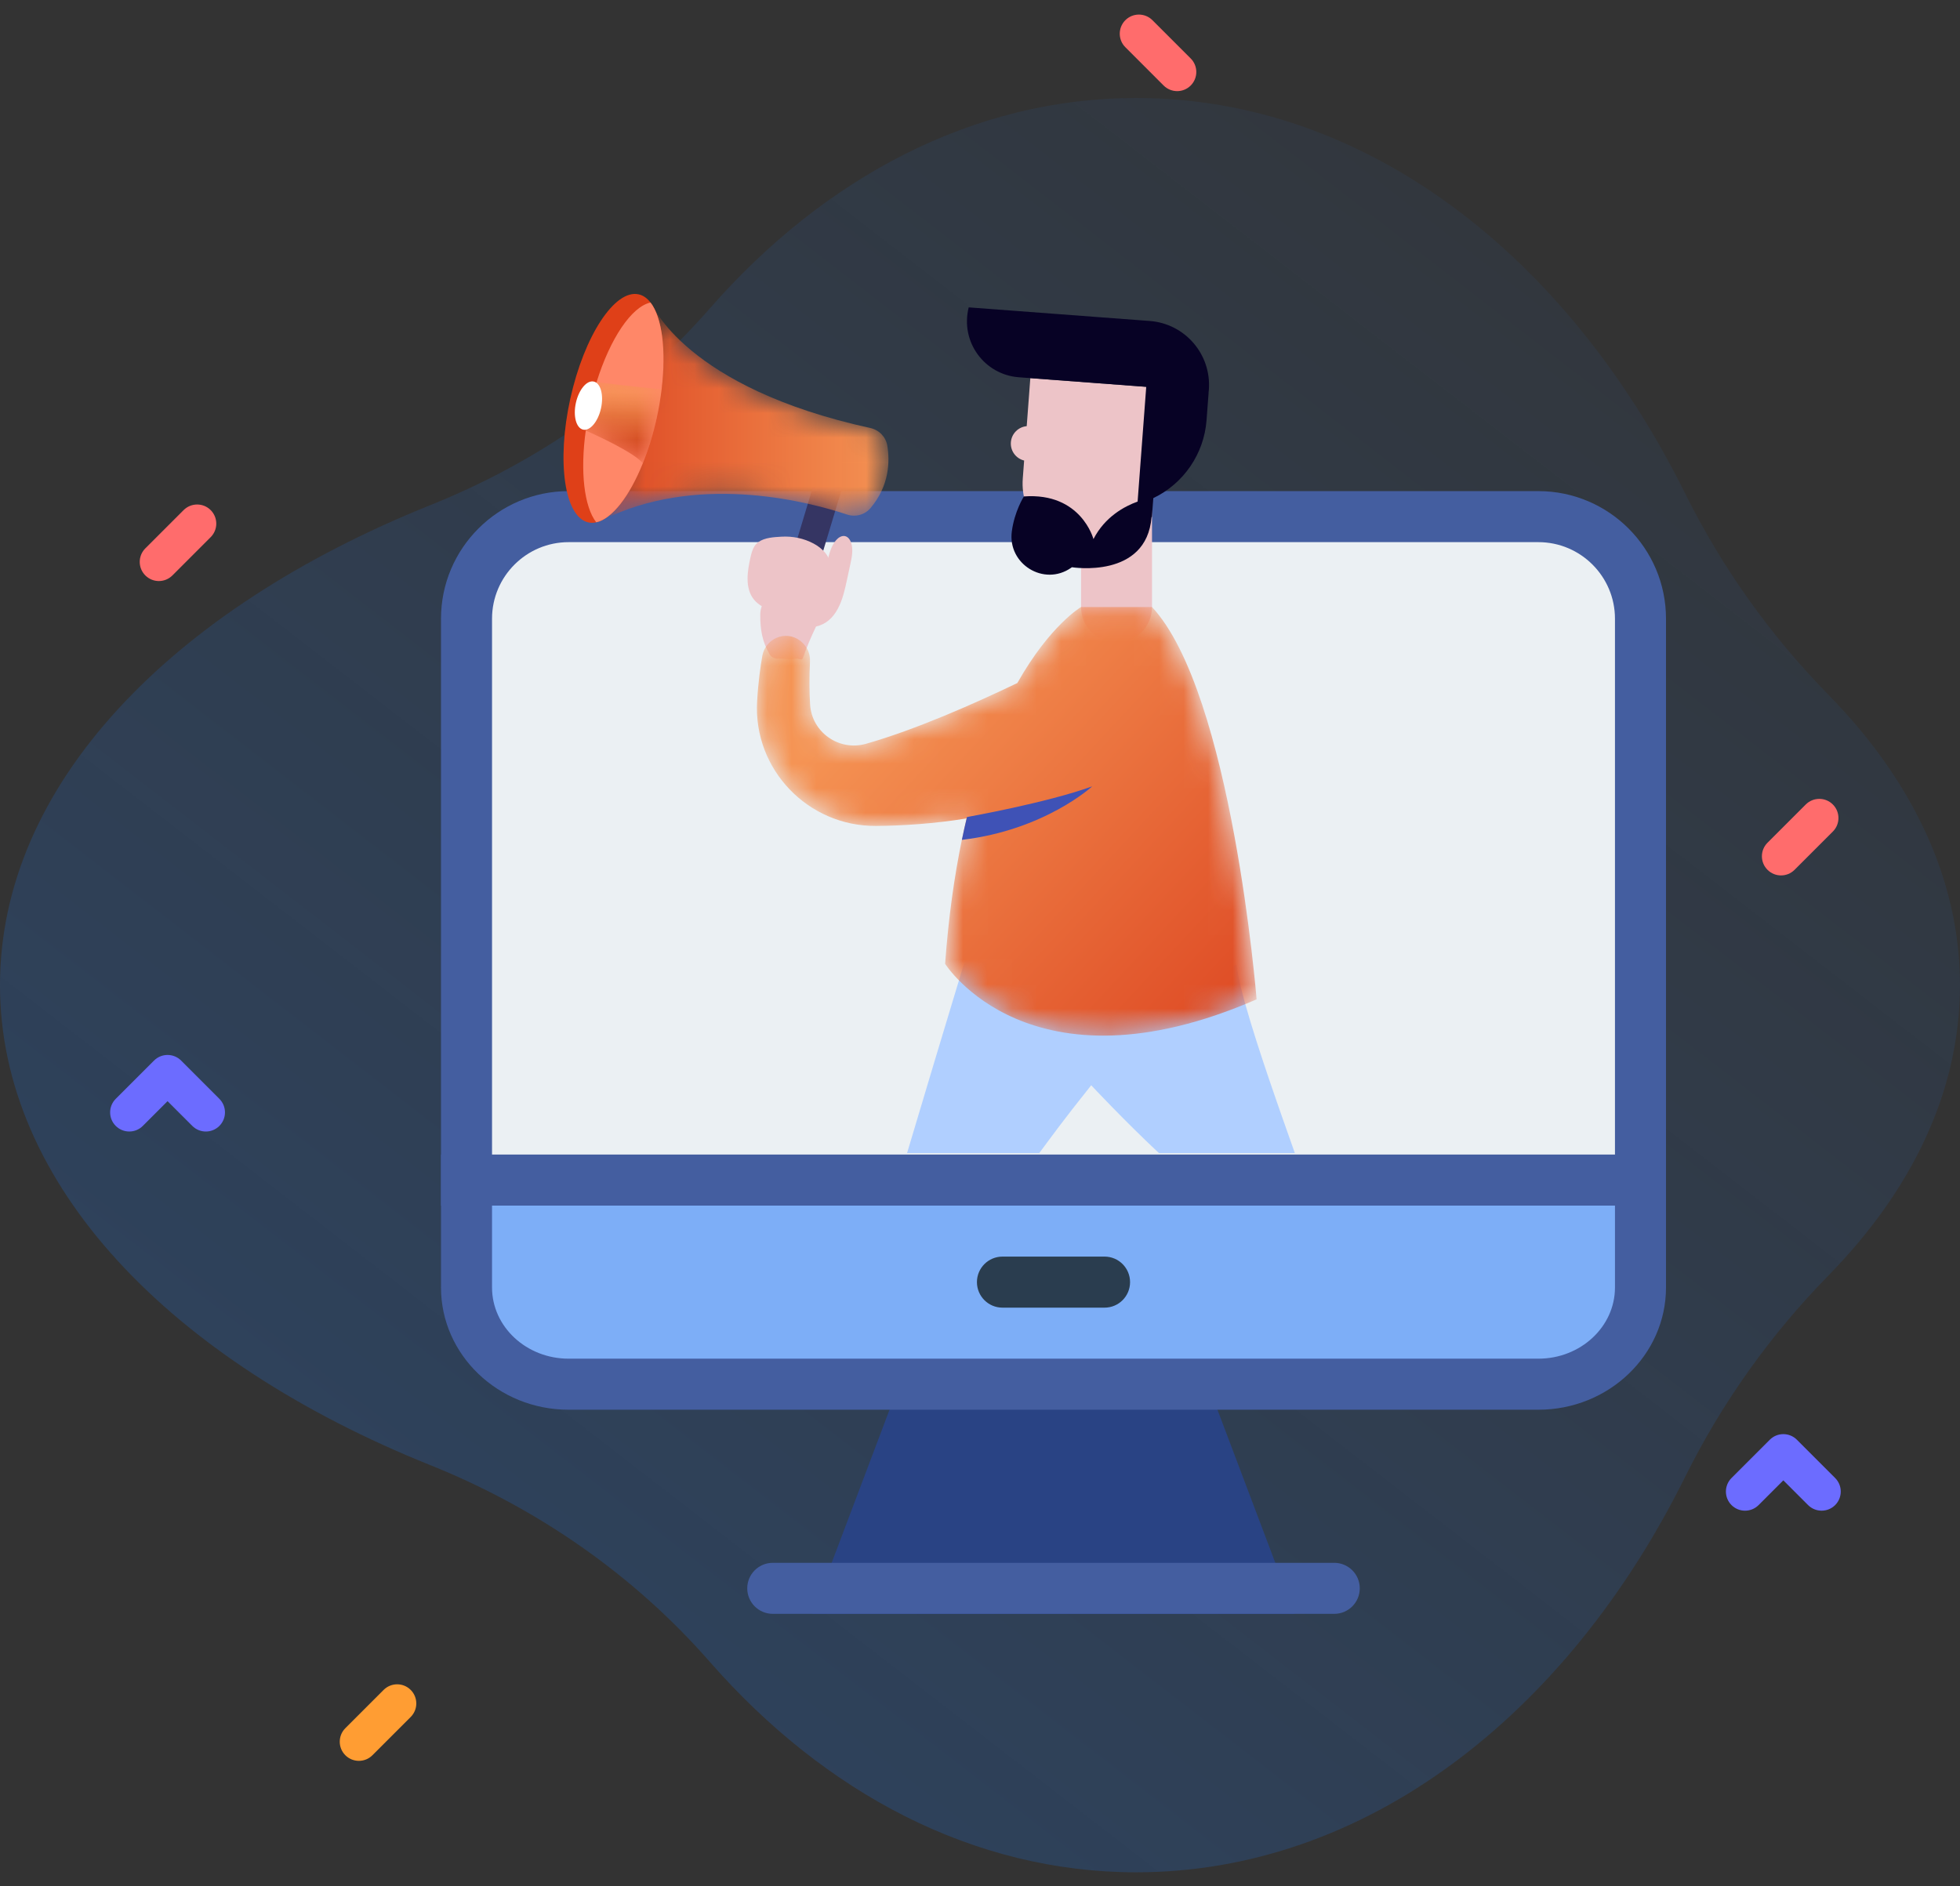 <?xml version="1.0" encoding="UTF-8"?>
<svg width="80px" height="77px" viewBox="0 0 80 77" version="1.1" xmlns="http://www.w3.org/2000/svg" xmlns:xlink="http://www.w3.org/1999/xlink">
    <rect x="0" y="0" width="80" height="77" fill="#333333" stroke="none"/>
    <!-- Generator: Sketch 56.3 (81716) - https://sketch.com -->
    <title>Remarketing</title>
    <desc>Created with Sketch.</desc>
    <defs>
        <linearGradient x1="-3.046%" y1="112.484%" x2="104.876%" y2="-12.661%" id="linearGradient-1">
            <stop stop-color="#1C7CFB" stop-opacity="0.267" offset="0%"></stop>
            <stop stop-color="#1C7CFB" stop-opacity="0" offset="100%"></stop>
        </linearGradient>
        <path d="M9.724,8.639 C8.26,8.151 3.905,6.975 0.056,8.715 L1.757,0.043 C1.757,0.043 3.136,3.461 10.678,5.108 C11.036,5.186 11.312,5.473 11.371,5.834 C11.473,6.458 11.462,7.458 10.685,8.376 C10.451,8.653 10.068,8.754 9.724,8.639" id="path-2"></path>
        <linearGradient x1="0%" y1="50%" x2="100%" y2="50%" id="linearGradient-4">
            <stop stop-color="#DE4A24" offset="0%"></stop>
            <stop stop-color="#F59454" offset="100%"></stop>
        </linearGradient>
        <path d="M3.504,0.453 C3.459,0.83 3.394,1.221 3.305,1.619 C3.157,2.291 2.962,2.916 2.739,3.47 C2.381,3.048 1.017,2.406 0.408,2.135 L0.409,2.133 C0.382,2.122 0.357,2.111 0.334,2.102 L0.326,2.098 C0.181,2.033 0.086,1.89 0.078,1.73 C0.051,1.161 0.298,0.647 0.47,0.362 C0.543,0.244 0.667,0.168 0.803,0.162 L0.848,0.161 L0.879,0.163 C2.246,0.33 3.446,0.448 3.504,0.453" id="path-5"></path>
        <linearGradient x1="67.52%" y1="89.928%" x2="67.52%" y2="12.006%" id="linearGradient-7">
            <stop stop-color="#CB3A15" offset="0%"></stop>
            <stop stop-color="#F59454" offset="100%"></stop>
        </linearGradient>
        <path d="M16.212,0.108 L13.318,0.108 C13.318,0.108 12.052,0.843 10.716,3.211 C8.975,4.047 6.575,5.112 4.539,5.692 C3.442,6.005 2.328,5.227 2.257,4.088 C2.227,3.593 2.219,3.008 2.253,2.334 C2.29,1.612 1.55,1.073 0.889,1.366 L0.853,1.382 C0.566,1.518 0.363,1.789 0.307,2.102 C0.237,2.496 0.14,3.155 0.094,3.968 C-0.062,6.738 2.171,9.064 4.947,9.045 C6.052,9.037 7.31,8.955 8.647,8.738 C8.579,9.022 8.514,9.312 8.452,9.614 C8.148,11.08 7.907,12.758 7.768,14.674 C7.768,14.674 11.217,20.159 20.482,16.124 C20.482,16.124 19.477,3.604 16.212,0.108" id="path-8"></path>
        <linearGradient x1="100%" y1="81.263%" x2="24.83%" y2="13.199%" id="linearGradient-10">
            <stop stop-color="#DE4A24" offset="0%"></stop>
            <stop stop-color="#F59454" offset="100%"></stop>
        </linearGradient>
    </defs>
    <g id="Page-1" stroke="none" stroke-width="1" fill="none" fill-rule="evenodd">
        <g id="Hey-Digital_Version_02" transform="translate(-679, -1505)">
            <g id="Group-7-Copy-4" transform="translate(540, 1461)">
                <g id="Remarketing" transform="translate(136, 41)">
                    <g id="Group-10" transform="translate(3, 3)" fill-rule="nonzero">
                        <path d="M80,40.216 C80,35.899 78.046,31.851 74.633,28.367 C72.258,25.942 70.281,23.164 68.772,20.124 C63.945,10.403 55.717,4 46.376,4 C39.738,4 33.662,7.234 28.969,12.594 C25.863,16.142 21.941,18.864 17.565,20.621 C6.965,24.878 0,32.065 0,40.216 C0,48.367 6.965,55.555 17.565,59.812 C21.941,61.569 25.863,64.29 28.969,67.838 C33.662,73.198 39.738,76.433 46.376,76.433 C55.717,76.433 63.946,70.03 68.772,60.308 C70.281,57.268 72.259,54.49 74.633,52.066 C78.046,48.581 80,44.534 80,40.216 Z" id="Path" fill="url(#linearGradient-1)"></path>
                        <path d="M8.402,46.192 C8.202,46.192 8.002,46.115 7.849,45.963 L6.839,44.953 L5.829,45.963 C5.524,46.268 5.03,46.268 4.724,45.963 C4.419,45.658 4.419,45.163 4.724,44.858 L6.287,43.295 C6.592,42.99 7.087,42.99 7.392,43.295 L8.954,44.858 C9.259,45.163 9.259,45.658 8.954,45.963 C8.802,46.115 8.602,46.192 8.402,46.192 Z" id="Path" fill="#6C6CFF"></path>
                        <path d="M74.352,61.67 C74.152,61.67 73.952,61.594 73.799,61.442 L72.789,60.432 L71.779,61.442 C71.474,61.747 70.979,61.747 70.674,61.442 C70.369,61.137 70.369,60.642 70.674,60.337 L72.237,58.774 C72.542,58.469 73.036,58.469 73.342,58.774 L74.904,60.337 C75.209,60.642 75.209,61.137 74.904,61.442 C74.751,61.594 74.552,61.67 74.352,61.67 Z" id="Path" fill="#6C6CFF"></path>
                        <path d="M14.648,71.883 C14.448,71.883 14.249,71.807 14.096,71.654 C13.791,71.349 13.791,70.854 14.096,70.549 L15.658,68.987 C15.964,68.682 16.458,68.682 16.763,68.987 C17.068,69.292 17.068,69.787 16.763,70.092 L15.201,71.654 C15.048,71.807 14.848,71.883 14.648,71.883 L14.648,71.883 Z" id="Path" fill="#FF9D33"></path>
                        <path d="M72.695,35.737 C72.495,35.737 72.295,35.661 72.143,35.508 C71.838,35.203 71.838,34.708 72.143,34.403 L73.705,32.841 C74.01,32.536 74.505,32.536 74.81,32.841 C75.115,33.146 75.115,33.641 74.81,33.946 L73.248,35.508 C73.095,35.661 72.895,35.737 72.695,35.737 Z" id="Path" fill="#FF6C6C"></path>
                        <path d="M6.484,23.72 C6.284,23.72 6.085,23.643 5.932,23.491 C5.627,23.186 5.627,22.691 5.932,22.386 L7.494,20.824 C7.8,20.519 8.294,20.519 8.599,20.824 C8.904,21.129 8.904,21.623 8.599,21.928 L7.037,23.491 C6.884,23.643 6.684,23.72 6.484,23.72 Z" id="Path" fill="#FF6C6C"></path>
                        <path d="M46.484,3.72 C46.284,3.72 46.085,3.643 45.932,3.491 C45.627,3.186 45.627,2.691 45.932,2.386 L47.494,0.824 C47.8,0.519 48.294,0.519 48.599,0.824 C48.904,1.129 48.904,1.623 48.599,1.928 L47.037,3.491 C46.884,3.643 46.684,3.72 46.484,3.72 Z" id="Path-Copy-2" fill="#FF6C6C" transform="translate(47.266, 2.157) scale(-1, 1) translate(-47.266, -2.157) "></path>
                    </g>
                    <g id="Group-41" transform="translate(21, 15)">
                        <g id="monitor" transform="translate(0, 8)" fill-rule="nonzero">
                            <polygon id="Path" fill="#294384" points="33.334 44.84 16.667 44.84 19.815 36.507 30.185 36.507"></polygon>
                            <path d="M34.841,45.882 L15.159,45.882 L19.095,35.465 L30.905,35.465 L34.841,45.882 Z M18.174,43.799 L31.826,43.799 L29.465,37.549 L20.535,37.549 L18.174,43.799 Z" id="Shape" fill="#294384"></path>
                            <path d="M1.042,28.174 L1.042,32.559 C1.042,34.74 2.907,36.507 5.209,36.507 L44.792,36.507 C47.093,36.507 48.958,34.74 48.958,32.559 L48.958,28.174 L1.042,28.174 Z" id="Path" fill="#7DAEF7"></path>
                            <path d="M44.792,37.549 L5.208,37.549 C2.337,37.549 -2.84217094e-14,35.311 -2.84217094e-14,32.559 L-2.84217094e-14,27.132 L50,27.132 L50,32.559 C50,35.311 47.663,37.549 44.792,37.549 Z M2.083,29.216 L2.083,32.559 C2.083,34.161 3.485,35.465 5.208,35.465 L44.792,35.465 C46.515,35.465 47.917,34.161 47.917,32.559 L47.917,29.216 L2.083,29.216 Z" id="Shape" fill="#445EA0"></path>
                            <path d="M48.959,28.174 L1.042,28.174 L1.042,5.257 C1.042,2.956 2.907,1.09 5.209,1.09 L44.792,1.09 C47.093,1.09 48.959,2.956 48.959,5.257 L48.959,28.174 Z" id="Path" fill="#EBF0F3"></path>
                            <path d="M50,29.216 L0,29.216 L0,5.257 C0,2.385 2.337,0.049 5.208,0.049 L44.792,0.049 C47.663,0.049 50,2.385 50,5.257 L50,29.216 Z M2.083,27.132 L47.917,27.132 L47.917,5.257 C47.917,3.534 46.515,2.132 44.792,2.132 L5.208,2.132 C3.485,2.132 2.083,3.534 2.083,5.257 L2.083,27.132 Z" id="Shape" fill="#445EA0"></path>
                            <g id="Group" transform="translate(12.419, 31.217)">
                                <path d="M24.04,14.665 L1.123,14.665 C0.547,14.665 0.081,14.198 0.081,13.623 C0.081,13.048 0.547,12.582 1.123,12.582 L24.04,12.582 C24.616,12.582 25.082,13.048 25.082,13.623 C25.082,14.198 24.616,14.665 24.04,14.665 Z" id="Path" fill="#445EA0"></path>
                                <path d="M14.665,2.165 L10.498,2.165 C9.922,2.165 9.456,1.698 9.456,1.123 C9.456,0.548 9.922,0.081 10.498,0.081 L14.665,0.081 C15.241,0.081 15.706,0.548 15.706,1.123 C15.706,1.698 15.241,2.165 14.665,2.165 Z" id="Path" fill="#2A3D4F"></path>
                            </g>
                        </g>
                        <g id="Group-40" transform="translate(5, -0)">
                            <path d="M29.851,35.072 L24.303,35.072 C22.867,33.727 21.539,32.303 21.539,32.303 C20.37,33.768 19.955,34.351 19.419,35.072 L14.023,35.072 C14.724,32.714 15.649,29.644 16.141,28.021 C16.167,27.932 16.193,27.848 16.216,27.769 C16.381,27.226 16.479,26.901 16.479,26.901 C17.723,27.333 18.918,27.606 20.034,27.769 C22.381,28.115 24.374,27.972 25.701,27.769 C26.819,27.598 27.469,27.386 27.469,27.386 C27.484,27.502 27.504,27.63 27.531,27.769 C27.598,28.113 27.7,28.528 27.828,28.99 C28.335,30.8 29.231,33.321 29.851,35.072" id="Fill-263" fill="#B0CFFF"></path>
                            <path d="M22.573,14.227 L22.573,14.227 C21.774,14.227 21.125,13.579 21.125,12.78 L21.125,7.872 L24.021,7.872 L24.021,12.78 C24.021,13.579 23.373,14.227 22.573,14.227" id="Fill-264" fill="#EDC4C8"></path>
                            <path d="M21.224,10.415 L21.224,10.415 C19.744,10.304 18.635,9.015 18.746,7.535 L19.054,3.437 L24.411,3.839 L24.104,7.938 C23.992,9.417 22.703,10.526 21.224,10.415" id="Fill-265" fill="#EDC4C8"></path>
                            <path d="M19.686,6.108 C19.686,6.502 19.366,6.821 18.972,6.821 C18.578,6.821 18.258,6.502 18.258,6.108 C18.258,5.713 18.578,5.394 18.972,5.394 C19.366,5.394 19.686,5.713 19.686,6.108" id="Fill-266" fill="#EDC4C8"></path>
                            <path d="M26.341,3.908 C26.449,2.467 25.369,1.211 23.928,1.103 L16.539,0.548 C16.185,1.968 17.192,3.297 18.584,3.401 L23.785,3.792 L23.433,8.476 C22.898,8.668 22.099,9.096 21.631,10.007 C21.631,10.007 21.132,8.095 18.792,8.266 C18.792,8.266 18.405,8.87 18.298,9.701 C18.127,11.03 19.611,11.946 20.713,11.183 L20.752,11.156 C20.752,11.156 23.798,11.651 24.002,9.106 L24.016,9.107 L24.074,8.335 C25.315,7.739 26.144,6.526 26.247,5.153 L26.329,4.062 C26.331,4.035 26.33,4.009 26.331,3.983 L26.335,3.983 L26.341,3.908" id="Fill-267" fill="#070225"></path>
                            <path d="M8.81,14.424 L8.81,14.424 C8.504,14.332 8.332,14.01 8.424,13.705 L10.216,7.758 C10.308,7.453 10.63,7.28 10.936,7.372 C11.241,7.464 11.414,7.786 11.322,8.091 L9.529,14.038 C9.437,14.343 9.115,14.516 8.81,14.424" id="Fill-268" fill="#353563"></path>
                            <g id="Group-271" transform="translate(1.847, 0.365)">
                                <mask id="mask-3" fill="white">
                                    <use xlink:href="#path-2"></use>
                                </mask>
                                <g id="Clip-270"></g>
                                <path d="M9.724,8.639 C8.26,8.151 3.905,6.975 0.056,8.715 L1.757,0.043 C1.757,0.043 3.136,3.461 10.678,5.108 C11.036,5.186 11.312,5.473 11.371,5.834 C11.473,6.458 11.462,7.458 10.685,8.376 C10.451,8.653 10.068,8.754 9.724,8.639" id="Fill-269" fill="url(#linearGradient-4)" mask="url(#mask-3)"></path>
                            </g>
                            <path d="M3.806,5.061 C3.299,7.355 2.249,9.125 1.336,9.322 C1.227,9.349 1.12,9.35 1.015,9.326 C0.041,9.11 -0.289,6.854 0.276,4.282 C0.843,1.711 2.093,-0.198 3.067,0.016 C3.253,0.057 3.415,0.173 3.552,0.35 C4.136,1.104 4.264,2.98 3.806,5.061" id="Fill-272" fill="#DF4018"></path>
                            <path d="M4.005,3.894 C3.959,4.271 3.894,4.662 3.806,5.061 C3.658,5.732 3.463,6.357 3.24,6.911 C2.698,8.256 1.983,9.183 1.336,9.322 C0.844,8.688 0.674,7.254 0.909,5.576 L0.909,5.574 L0.915,5.538 C0.957,5.235 1.013,4.926 1.082,4.611 C1.157,4.27 1.244,3.942 1.341,3.627 L1.349,3.602 C1.905,1.814 2.779,0.518 3.552,0.35 C4.024,0.959 4.199,2.303 4.005,3.894" id="Fill-273" fill="#FF8768"></path>
                            <g id="Group-279" transform="translate(0.501, 3.441)">
                                <mask id="mask-6" fill="white">
                                    <use xlink:href="#path-5"></use>
                                </mask>
                                <g id="Clip-278"></g>
                                <path d="M3.504,0.453 C3.459,0.83 3.394,1.221 3.305,1.619 C3.157,2.291 2.962,2.916 2.739,3.47 C2.381,3.048 1.017,2.406 0.408,2.135 L0.409,2.133 C0.382,2.122 0.357,2.111 0.334,2.102 L0.326,2.098 C0.181,2.033 0.086,1.89 0.078,1.73 C0.051,1.161 0.298,0.647 0.47,0.362 C0.543,0.244 0.667,0.168 0.803,0.162 L0.848,0.161 L0.879,0.163 C2.246,0.33 3.446,0.448 3.504,0.453" id="Fill-277" fill="url(#linearGradient-7)" mask="url(#mask-6)"></path>
                            </g>
                            <path d="M1.53,4.671 C1.41,5.212 1.084,5.601 0.801,5.539 C0.518,5.476 0.386,4.986 0.506,4.444 C0.626,3.902 0.952,3.513 1.235,3.576 C1.518,3.639 1.65,4.129 1.53,4.671" id="Fill-280" fill="#FFFFFF"></path>
                            <path d="M9.768,14.87 C9.923,14.43 10.104,13.998 10.307,13.577 C10.716,13.484 10.994,13.225 11.193,12.857 C11.393,12.488 11.484,12.071 11.572,11.661 C11.618,11.451 11.663,11.241 11.708,11.03 C11.77,10.746 11.83,10.447 11.744,10.169 C11.705,10.044 11.623,9.917 11.495,9.887 C11.358,9.854 11.22,9.944 11.128,10.05 C10.755,10.478 10.827,11.174 10.44,11.588 C10.227,11.816 9.911,11.916 9.603,11.97 C9.296,12.024 8.98,12.042 8.686,12.147 L8.677,12.15 C8.288,12.293 8.034,12.675 8.031,13.09 C8.027,13.71 8.117,14.208 8.413,14.71 C8.485,14.833 8.624,14.896 8.767,14.888 C8.987,14.875 9.236,14.937 9.47,14.89 C9.585,14.867 9.729,14.981 9.768,14.87" id="Fill-290" fill="#EDC4C8"></path>
                            <path d="M7.956,10.129 C8.212,9.943 8.597,9.927 8.894,9.909 C9.347,9.882 9.809,9.975 10.209,10.19 C10.556,10.376 10.88,10.693 10.894,11.086 C10.899,11.24 10.856,11.392 10.813,11.541 C10.783,11.646 10.753,11.75 10.722,11.855 C10.668,12.042 10.613,12.232 10.513,12.4 C10.325,12.715 9.987,12.925 9.628,13.005 C9.269,13.085 8.89,13.042 8.539,12.936 C8.249,12.848 7.964,12.709 7.773,12.475 C7.392,12.005 7.509,11.306 7.63,10.763 C7.665,10.606 7.705,10.446 7.789,10.309 C7.834,10.236 7.891,10.177 7.956,10.129" id="Fill-291" fill="#EDC4C8"></path>
                            <g id="Group-294" transform="translate(7.808, 12.672)">
                                <mask id="mask-9" fill="white">
                                    <use xlink:href="#path-8"></use>
                                </mask>
                                <g id="Clip-293"></g>
                                <path d="M16.212,0.108 L13.318,0.108 C13.318,0.108 12.052,0.843 10.716,3.211 C8.975,4.047 6.575,5.112 4.539,5.692 C3.442,6.005 2.328,5.227 2.257,4.088 C2.227,3.593 2.219,3.008 2.253,2.334 C2.29,1.612 1.55,1.073 0.889,1.366 L0.853,1.382 C0.566,1.518 0.363,1.789 0.307,2.102 C0.237,2.496 0.14,3.155 0.094,3.968 C-0.062,6.738 2.171,9.064 4.947,9.045 C6.052,9.037 7.31,8.955 8.647,8.738 C8.579,9.022 8.514,9.312 8.452,9.614 C8.148,11.08 7.907,12.758 7.768,14.674 C7.768,14.674 11.217,20.159 20.482,16.124 C20.482,16.124 19.477,3.604 16.212,0.108" id="Fill-292" fill="url(#linearGradient-10)" mask="url(#mask-9)"></path>
                            </g>
                            <path d="M21.58,20.101 C21.58,20.101 19.647,21.885 16.26,22.286 C16.326,21.965 16.396,21.656 16.468,21.355 L16.468,21.354 C16.468,21.354 19.731,20.774 21.58,20.101" id="Fill-295" fill="#3F52B6"></path>
                        </g>
                    </g>
                </g>
            </g>
        </g>
    </g>
</svg>